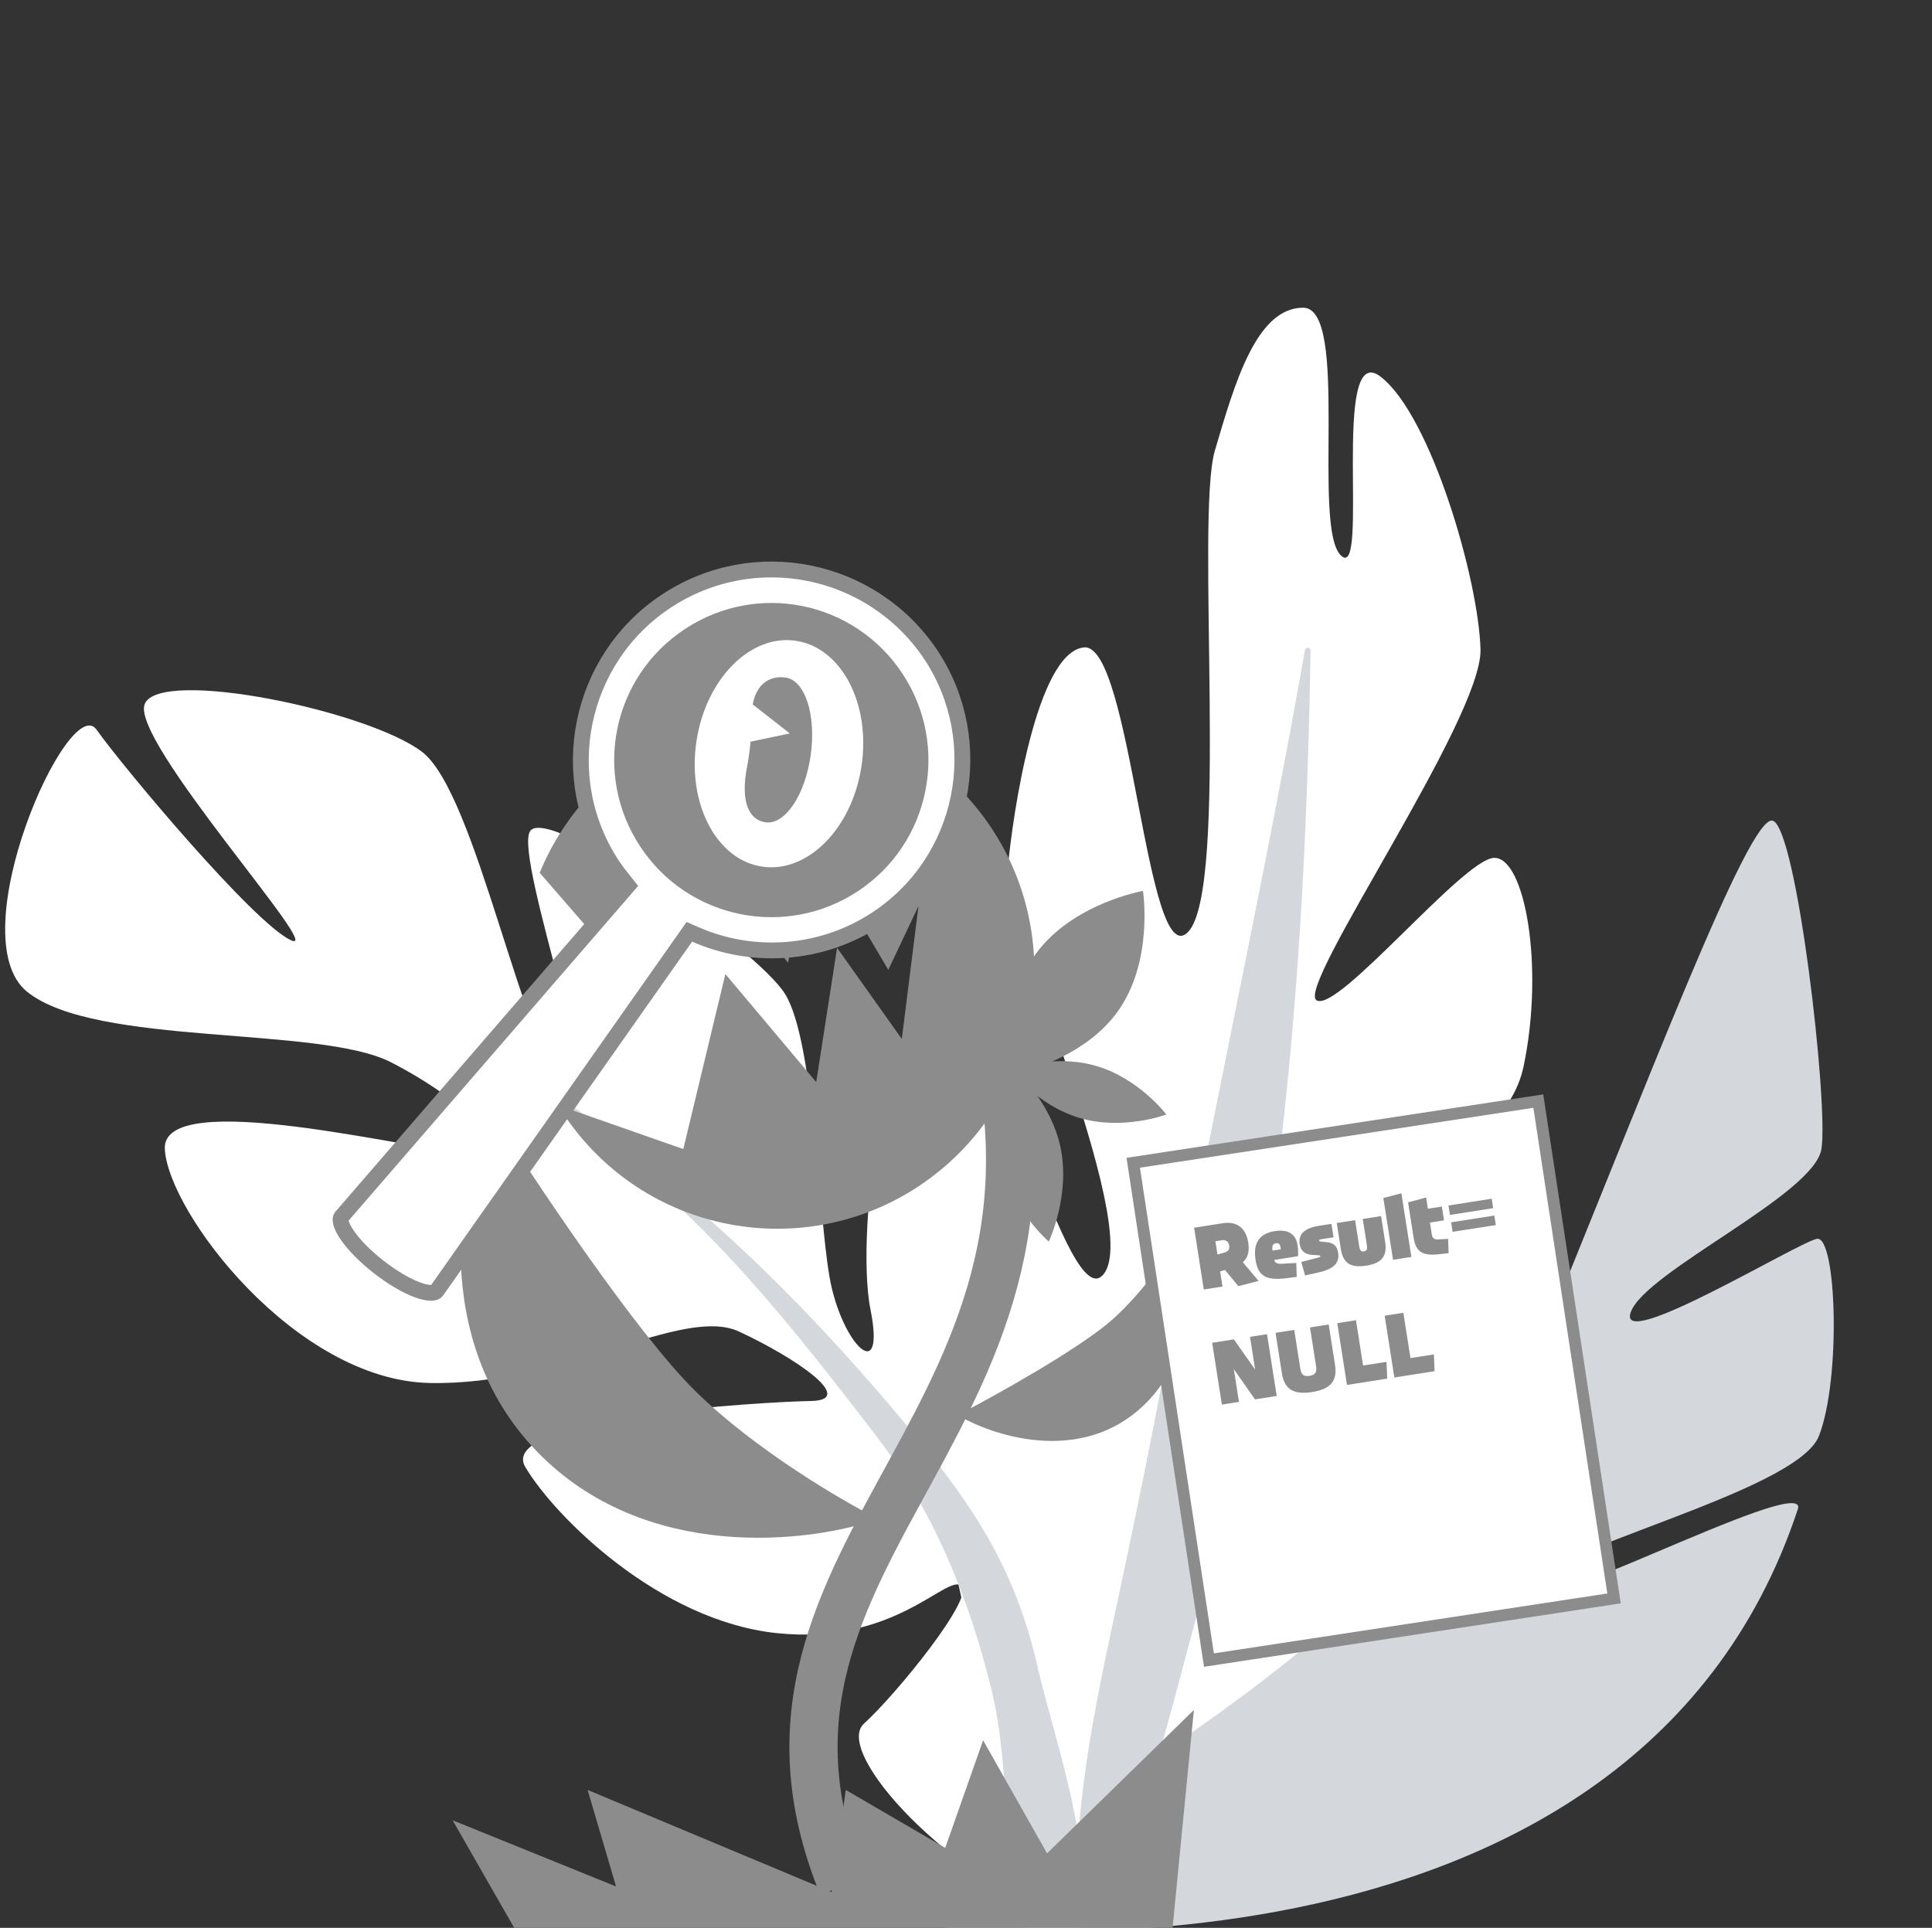 <svg width="481" height="480" viewBox="0 0 481 480" fill="none" xmlns="http://www.w3.org/2000/svg">
<rect x="0" y="0" width="481" height="480" fill="#333333" stroke="none"/>
<g clip-path="url(#clip0_3072_98692)">
<path d="M254.739 464.677C254.739 464.677 219.761 318.068 220.598 297.453C221.435 276.839 225.509 249.013 236.482 248.877C247.456 248.741 266.12 329.882 274.991 316.934C283.862 303.986 249.76 228.498 250.937 215.778C252.114 203.057 258 162.483 269.842 161.191C281.684 159.898 285.4 242.673 295.771 232.059C306.141 221.445 297.55 128.892 302.459 112.205C307.368 95.519 312.766 76.624 324.426 76.614C336.085 76.603 326.567 131.336 333.844 138.301C341.12 145.266 331.184 84.103 343.737 93.797C356.29 103.492 368.161 144.431 368.593 161.732C369.024 179.032 322.529 245.714 327.766 249.043C333.003 252.372 364.271 213.866 371.948 213.596C379.625 213.326 384.532 240.605 379.325 265.487C374.117 290.368 333.842 297.245 333.31 304.603C332.778 311.96 366.616 292.27 370.317 304.767C374.018 317.265 368.066 341.175 357.955 371.96C347.843 402.746 285.359 443.254 285.359 443.254L254.739 464.677Z" fill="white"/>
<path d="M229 479.263C229 479.263 405.985 502.524 447.696 375.449C448.731 367.022 375.273 406.394 378.818 396.275C382.363 386.156 447.275 371.793 452.849 357.533C458.422 343.274 457.224 307.478 452.332 308.45C447.44 309.422 402.439 336.874 405.985 326.751C409.531 316.628 451.677 297.51 453.473 286.092C455.269 274.673 447.283 205.831 441.307 204.327C435.33 202.822 410.098 270.015 381.058 340.662C352.018 411.309 252.261 454.063 229 479.263Z" fill="#D4D7DC"/>
<path d="M265.888 477.96C265.888 477.96 290.086 451.3 261.086 342.108C258.149 326.346 238.685 284.408 235.696 276.953C221.155 240.671 212.748 306.179 216.695 325.919C220.642 345.659 209.374 334.541 206.508 317.867C203.641 301.193 202.664 259.274 195.507 247.565C188.35 235.856 135.93 199.997 131.926 207.017C127.922 214.036 153.075 282.798 141.552 272.199C130.029 261.599 118.63 197.48 105.041 187.172C91.451 176.864 39.738 166.208 36.034 175.28C32.33 184.351 81.708 238.528 72.353 234.067C62.998 229.606 30.9 191.321 24.033 181.668C17.167 172.016 -10.271 233.263 6.787 246.962C23.846 260.661 79.419 255.295 97.359 264.495C115.3 273.694 130.75 288.084 117.078 287.3C103.407 286.516 40.246 270.401 41.036 286.082C41.825 301.764 73.462 343.649 106.979 344.341C140.495 345.033 169.901 324.992 183.998 331.536C198.094 338.08 213.485 348.616 201.891 348.822C190.298 349.027 123.355 352.803 130.783 365.275C138.211 377.747 164.171 403.529 193.345 406.614C222.519 409.7 235.362 392.227 239.269 394.73C243.175 397.233 222.995 422.038 215.122 429.124C207.25 436.211 236.788 468.27 265.888 477.96Z" fill="white"/>
<path d="M123.985 264.702C168.487 295.978 184.796 313.994 218.078 357.431C232.395 376.118 241.234 397.851 246.816 420.566C251.887 441.211 249.045 465.095 256.58 484.785C258.599 490.062 265.205 489.623 267.033 484.498C274.297 464.059 263.019 435.586 258.33 415.051C252.961 391.479 243.129 375.987 227.837 357.431C209.713 335.439 189.447 313.869 167.486 295.87C145.071 277.49 149.136 278.982 124.524 263.719C123.897 263.329 123.406 264.293 123.985 264.702Z" fill="#D4D7DC"/>
<path d="M324.902 161.791C315.591 214.48 304.178 266.762 294.138 319.308C289.285 344.724 284.345 370.126 278.922 395.43C273.637 420.094 267.374 447.555 268.13 472.843C268.162 473.432 268.383 473.995 268.761 474.447C269.14 474.899 269.655 475.217 270.229 475.352C270.804 475.487 271.407 475.433 271.948 475.197C272.49 474.962 272.941 474.557 273.233 474.044C285.258 453.64 290.647 428.921 296.859 406.283C304.246 379.384 308.871 351.342 313.421 323.854C322.273 270.313 325.39 216.121 326.297 161.92C326.282 161.755 326.21 161.6 326.092 161.482C325.975 161.365 325.819 161.292 325.654 161.277C325.488 161.261 325.322 161.305 325.185 161.399C325.047 161.493 324.948 161.633 324.902 161.793L324.902 161.791Z" fill="#D4D7DC"/>
<path d="M128.018 480H291.931L297.238 425.746L260.682 461.457L244.762 433.3L235.328 460.084L210.564 445.662L207.026 471.072L146.296 445.662L153.371 469.699L112.688 453.216L128.018 480Z" fill="#8C8C8C"/>
<path fill-rule="evenodd" clip-rule="evenodd" d="M208.403 235.99L224.518 258.678L228.664 225.603L221.154 241.476L202.074 209.194L196.197 239.722L172.726 209.219L161.167 248.19L134.365 217.31C138.027 208.362 143.766 200.109 151.529 193.322C178.178 170.023 218.59 172.807 241.793 199.54C264.995 226.273 262.201 266.833 235.553 290.132C208.904 313.431 168.491 310.647 145.289 283.914C142.877 281.135 140.747 278.208 138.894 275.165L170.119 286.097L180.592 242.523L203.21 269.418L208.403 235.99Z" fill="#8C8C8C"/>
<path d="M244.869 248.344C277.809 353.044 175.142 384.665 209.768 469.504" stroke="#8C8C8C" stroke-width="12"/>
<path d="M283.199 351.291C267.765 364.314 246.94 357.414 238.457 352.336C247.919 347.407 268.879 335.733 277.027 328.473C285.174 321.214 292.58 310.047 295.264 305.372C297.674 315.252 298.634 338.268 283.199 351.291Z" fill="#8C8C8C"/>
<path d="M133.582 361.296C106.678 333.406 114.255 292.433 121.406 275.432C132.423 292.947 158.181 331.643 173.073 346.312C187.965 360.981 209.692 373.691 218.694 378.212C201.533 384.194 160.486 389.186 133.582 361.296Z" fill="#8C8C8C"/>
<circle cx="193.936" cy="187.659" r="43.145" fill="#8C8C8C"/>
<path d="M155.253 221.758L156.325 220.52L155.302 219.24C154.329 218.023 153.328 216.748 152.448 215.416C138.027 193.582 144.059 164.086 165.893 149.666C187.726 135.246 217.147 141.159 231.763 163.037C246.18 184.87 240.148 214.363 218.316 228.783C204.402 237.973 187.287 238.878 173.099 232.65L171.624 232.002L170.697 233.32L108.674 321.467C108.506 321.659 108.172 321.874 107.383 321.892C106.524 321.911 105.347 321.679 103.895 321.142C101.008 320.073 97.528 317.982 94.281 315.444C91.034 312.906 88.166 310.036 86.433 307.504C85.561 306.23 85.053 305.152 84.865 304.325C84.692 303.563 84.824 303.212 84.955 303.029L155.253 221.758ZM212.508 220.247C229.681 208.905 234.287 185.846 223.028 168.8C211.689 151.632 188.75 146.941 171.582 158.28C154.414 169.619 149.723 192.559 161.062 209.727C172.404 226.899 195.462 231.505 212.508 220.247Z" fill="white" stroke="#8C8C8C" stroke-width="3.939"/>
<rect x="282.135" y="289.509" width="102.012" height="125.251" transform="rotate(-8.657 282.135 289.509)" fill="white" stroke="#8C8C8C" stroke-width="2.934"/>
<path d="M308.318 320.233L313.336 318.923L309.43 314.29C310.68 313.14 311.112 311.551 310.771 309.379C310.197 305.722 307.93 304.011 304.406 304.564L297.291 305.68L299.705 321.063L304.36 320.332L303.768 316.564L304.985 316.214L308.318 320.233ZM302.589 309.05L304.207 308.796C305.205 308.64 305.871 309.126 306.028 310.123C306.174 311.054 305.785 311.615 304.783 311.886L303.107 312.353L302.589 309.05ZM323.056 310.063C322.611 307.226 320.671 306.008 317.391 306.523C313.512 307.132 311.929 309.492 312.593 313.726C313.216 317.693 315.171 318.863 320.164 318.261L322.837 317.932L322.723 314.453L319.324 314.645C318.021 314.736 317.462 314.506 317.223 313.703L323.163 312.771C323.22 311.831 323.181 310.861 323.056 310.063ZM317.638 309.55C318.281 309.449 318.669 309.752 318.777 310.439L318.875 311.06L316.835 311.38L316.79 311.091C316.648 310.183 316.929 309.662 317.638 309.55ZM324.913 317.561L328.336 316.797C332.106 315.932 333.555 314.456 333.155 311.907C332.894 310.245 332.017 309.429 330.266 309.272L329.068 309.165C328.56 309.108 328.439 309.059 328.411 308.882C328.383 308.704 328.506 308.617 328.927 308.551L332.008 308.067L331.482 304.721L328.268 305.225C324.811 305.768 323.192 307.316 323.574 309.754C323.845 311.483 324.914 312.36 326.883 312.46L327.959 312.518C328.575 312.535 328.671 312.565 328.699 312.743C328.727 312.92 328.582 313.011 328.146 313.125L323.978 314.21L324.913 317.561ZM340.126 315.128C344.004 314.52 345.411 312.777 344.858 309.253L343.843 302.781L339.277 303.497L340.286 309.925C340.459 311.033 340.278 311.471 339.569 311.582C338.86 311.693 338.553 311.332 338.379 310.224L337.371 303.797L332.805 304.513L333.82 310.985C334.373 314.509 336.247 315.737 340.126 315.128ZM346.816 313.67L351.382 312.953L348.895 297.105L344.402 298.287L346.816 313.67ZM358.209 308.589C357.131 308.667 356.621 308.315 356.482 307.429L356.006 304.392L359.508 303.843L358.969 300.407L355.489 300.953L355.05 298.16L350.561 299.365L351.956 308.253C352.495 311.688 354.137 312.748 358.288 312.278L360.655 312.02L360.526 308.452L358.209 308.589ZM360.995 302.496L360.626 300.147L371.376 298.46L371.745 300.809L360.995 302.496ZM361.656 306.708L361.283 304.336L372.033 302.649L372.405 305.021L361.656 306.708ZM311.207 332.851L312.491 341.03L307.195 333.481L301.787 334.33L304.201 349.712L308.457 349.044L307.177 340.888L312.446 348.418L317.855 347.569L315.441 332.187L311.207 332.851ZM326.648 346.598C331.28 345.871 333.004 343.829 332.374 339.818L330.799 329.777L326.144 330.507L327.675 340.26C327.897 341.678 327.411 342.345 326.015 342.564C324.619 342.783 323.974 342.294 323.748 340.853L322.221 331.123L317.566 331.853L319.142 341.894C319.772 345.906 322.038 347.322 326.648 346.598ZM335.348 344.824L345.367 343.252L345.189 339.078L339.36 339.993L337.589 328.711L332.934 329.442L335.348 344.824ZM347.145 342.973L357.163 341.401L356.985 337.227L351.156 338.142L349.386 326.86L344.731 327.591L347.145 342.973Z" fill="#8C8C8C"/>
<path d="M278.155 252.006C269.02 264.557 251.501 267.642 251.501 267.642C251.501 267.642 248.773 250.01 257.907 237.458C267.041 224.906 284.561 221.821 284.561 221.821C284.561 221.821 287.289 239.454 278.155 252.006Z" fill="#8C8C8C"/>
<path d="M264.088 285.956C266.471 297.816 261.111 309.13 261.111 309.13C261.111 309.13 251.806 301.144 249.423 289.285C247.04 277.425 252.4 266.111 252.4 266.111C252.4 266.111 261.705 274.096 264.088 285.956Z" fill="#8C8C8C"/>
<path d="M272.859 265.384C283.589 268.49 290.379 277.499 290.379 277.499C290.379 277.499 279.677 281.505 268.948 278.399C258.218 275.293 251.428 266.284 251.428 266.284C251.428 266.284 262.129 262.278 272.859 265.384Z" fill="#8C8C8C"/>
<path d="M189.436 217.719C195.883 218.684 202.089 215.954 206.892 211.098C211.696 206.24 215.217 199.159 216.435 191.027C217.653 182.895 216.36 175.094 213.19 169.042C210.02 162.991 204.886 158.563 198.439 157.598C191.992 156.633 185.786 159.362 180.983 164.219C176.179 169.077 172.658 176.157 171.44 184.289C170.223 192.422 171.515 200.223 174.686 206.275C177.855 212.325 182.989 216.753 189.436 217.719Z" fill="white" stroke="#8C8C8C" stroke-width="3.939"/>
<path d="M201.846 187.913C200.5 197.861 195.466 205.396 190.626 204.75C186.565 204.183 184.202 199.833 186.042 190.671C186.761 186.779 187.112 182.831 187.09 178.874C187.11 170.423 191.494 168.129 195.538 168.689C200.378 169.335 203.238 177.886 201.846 187.913Z" fill="#8C8C8C"/>
<path d="M184.384 173.024L196.628 182.61L175.67 187.01L184.384 173.024Z" fill="white"/>
</g>
<defs>
<clipPath id="clip0_3072_98692">
<rect width="480" height="480" fill="white" transform="translate(0.803)"/>
</clipPath>
</defs>
</svg>

